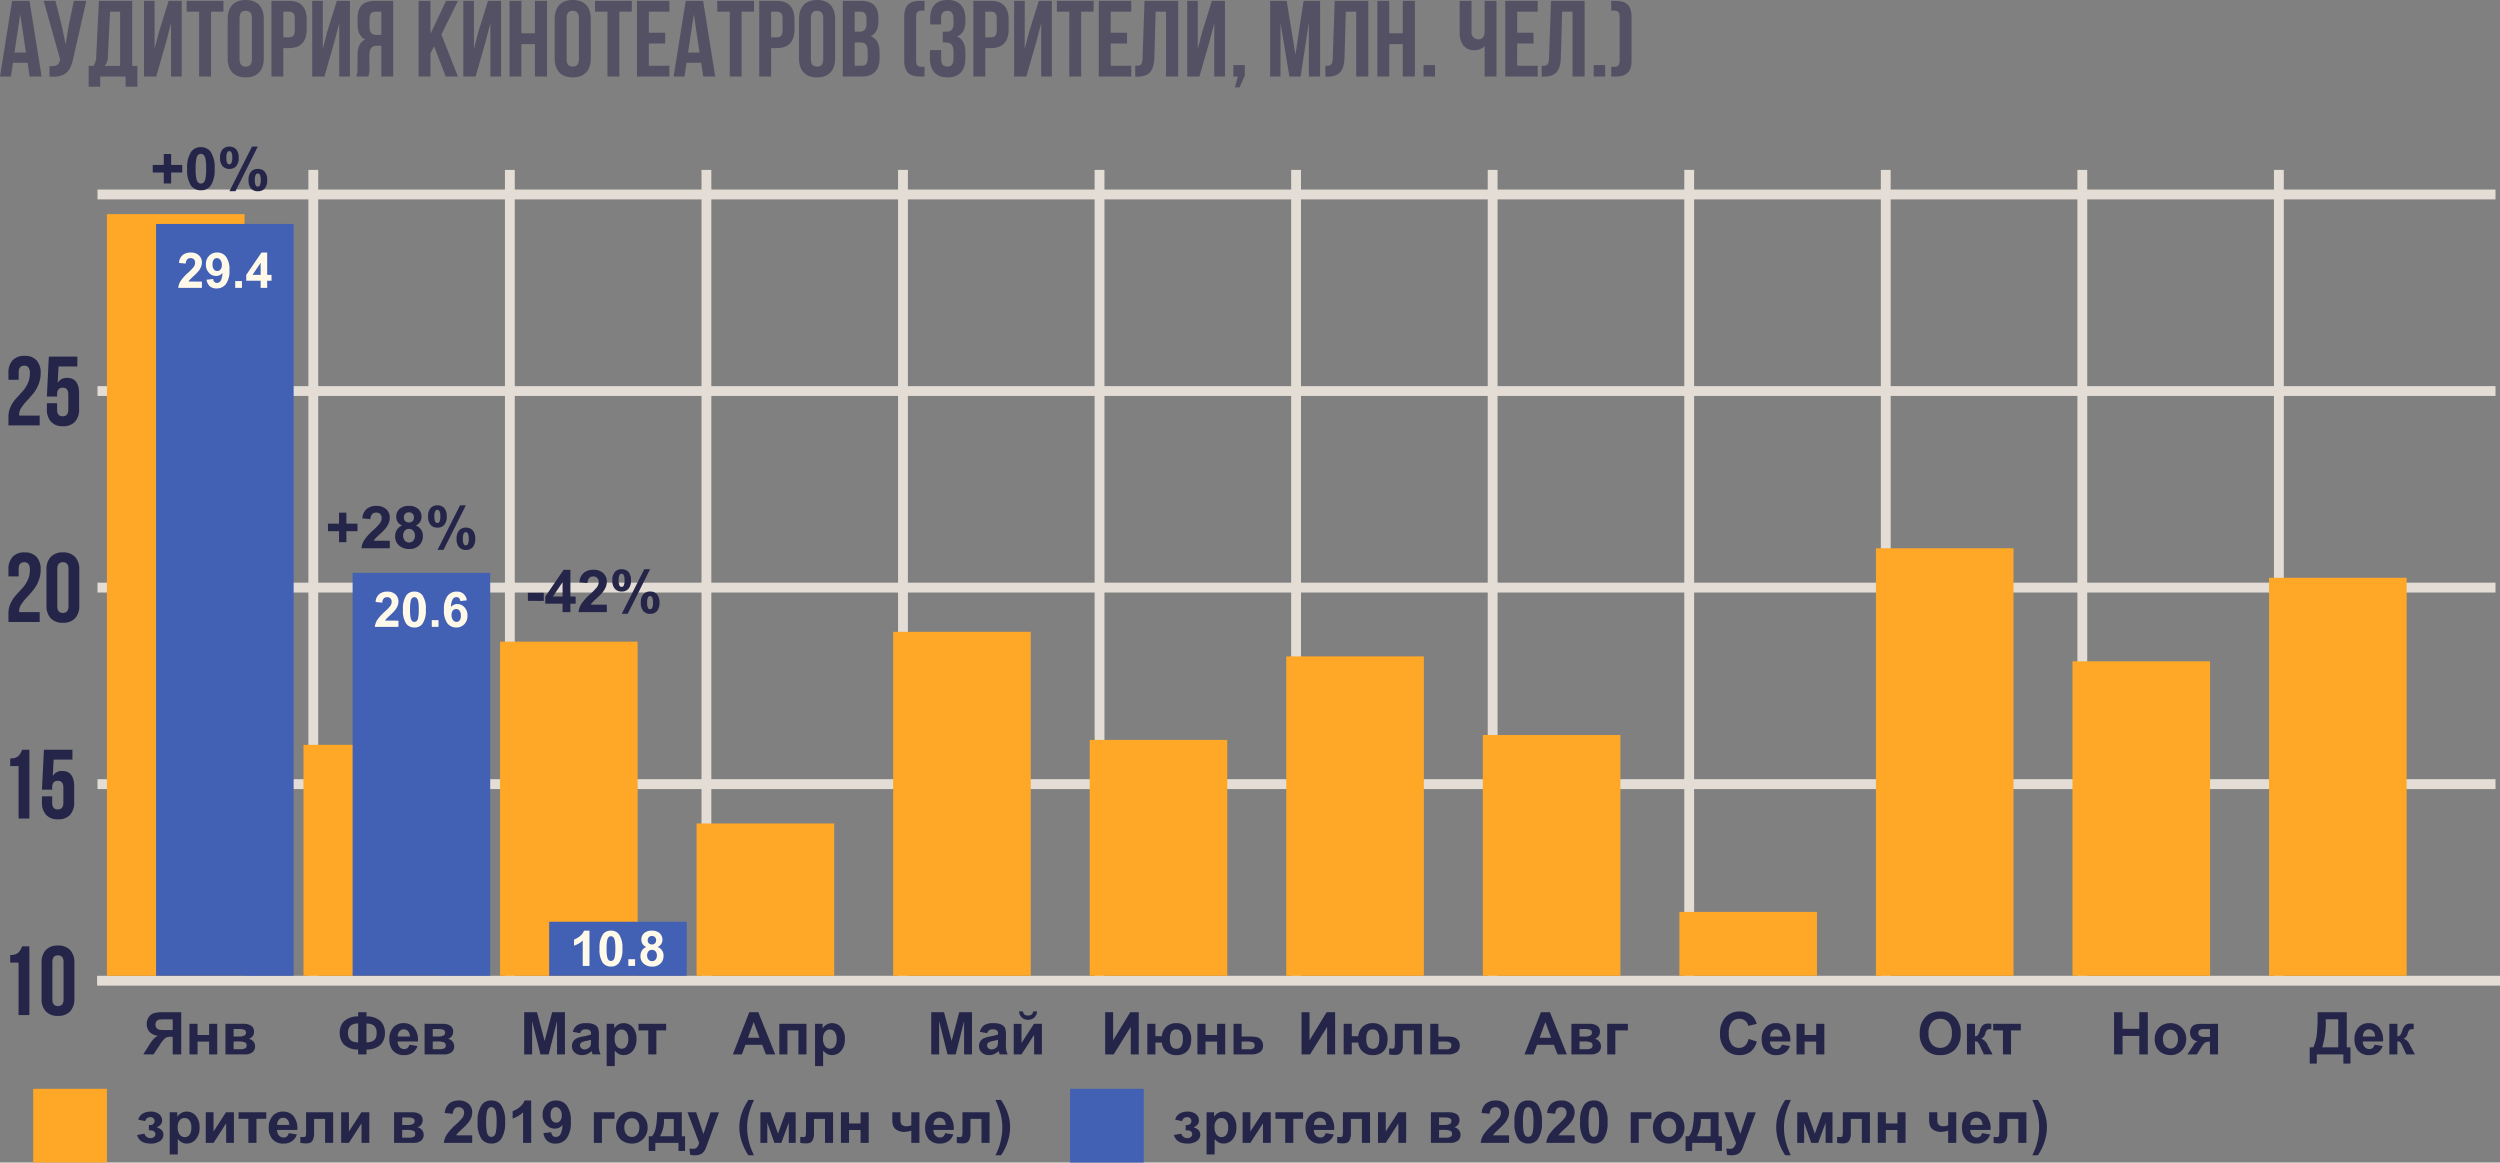 <svg xmlns="http://www.w3.org/2000/svg" width="508.758" height="236.576" viewBox="0 0 508.758 236.576"><rect x="0" y="0" width="508.758" height="236.576" fill="#808080" stroke="none"/><g transform="translate(-122.242 -187.424)"><path d="M6.248-15.4H2.706L.242,0H2.464l.418-2.794h2.97L6.27,0H8.712ZM4.356-12.672,5.522-4.884H3.19ZM17.8-15.4h-2.53l-1.1,5.28L13.6-6.534l-.748-3.608L11.528-15.4H9.13L12.474-3.52l-.022.132c-.2,1.122-.9,1.342-2.134,1.254V.022c3.366.22,4.312-1.166,4.884-3.938ZM28.2,2.068V-2.156H27.148V-15.4H20.372l-.55,11.242a3.189,3.189,0,0,1-.594,2h-.946V2.068h2.354V0h5.17V2.068ZM22.638-13.2h2.046V-2.156H21.516A2.728,2.728,0,0,0,22.2-4.2ZM34.056-7.062l.99-3.784V0h2.178V-15.4H34.562l-1.98,6.358L31.7-5.654V-15.4H29.546V0h2.486Zm4.18-6.138h2.53V0h2.42V-13.2h2.53v-2.2h-7.48Zm10.758,1.342c0-1.1.484-1.518,1.254-1.518s1.254.418,1.254,1.518v8.316c0,1.1-.484,1.518-1.254,1.518s-1.254-.418-1.254-1.518ZM46.574-3.7c0,2.464,1.3,3.872,3.674,3.872S53.922-1.232,53.922-3.7V-11.7c0-2.464-1.3-3.872-3.674-3.872s-3.674,1.408-3.674,3.872ZM59.048-15.4H55.484V0H57.9V-5.786h1.144c2.42,0,3.608-1.342,3.608-3.806v-2C62.656-14.058,61.468-15.4,59.048-15.4Zm0,2.2c.77,0,1.188.352,1.188,1.452v2.31c0,1.1-.418,1.452-1.188,1.452H57.9V-13.2Zm9.24,6.138.99-3.784V0h2.178V-15.4H68.794l-1.98,6.358-.88,3.388V-15.4H63.778V0h2.486ZM75.2,0a4.736,4.736,0,0,0,.22-1.892v-2.42c0-1.43.484-1.958,1.584-1.958h.836V0h2.42V-15.4H76.6c-2.508,0-3.586,1.166-3.586,3.542v1.21c0,1.584.506,2.618,1.584,3.124C73.392-7.018,73-5.852,73-4.246V-1.87A4.535,4.535,0,0,1,72.732,0Zm2.64-13.2v4.73H76.89c-.9,0-1.452-.4-1.452-1.628v-1.518c0-1.1.374-1.584,1.232-1.584ZM90.948,0h2.486L90.068-8.536,93.434-15.4h-2.42L87.846-8.69V-15.4h-2.42V0h2.42V-4.73l.748-1.408Zm8.1-7.062.99-3.784V0h2.178V-15.4H99.55L97.57-9.042l-.88,3.388V-15.4H94.534V0H97.02Zm7.3.462h2.75V0h2.464V-15.4H109.1v6.6h-2.75v-6.6h-2.42V0h2.42Zm9.2-5.258c0-1.1.484-1.518,1.254-1.518s1.254.418,1.254,1.518v8.316c0,1.1-.484,1.518-1.254,1.518s-1.254-.418-1.254-1.518ZM113.124-3.7c0,2.464,1.3,3.872,3.674,3.872s3.674-1.408,3.674-3.872V-11.7c0-2.464-1.3-3.872-3.674-3.872s-3.674,1.408-3.674,3.872Zm8.206-9.5h2.53V0h2.42V-13.2h2.53v-2.2h-7.48Zm10.956,0h4.18v-2.2h-6.6V0h6.6V-2.2h-4.18V-6.71h3.322v-2.2h-3.322Zm11.044-2.2h-3.542L137.324,0h2.222l.418-2.794h2.97L143.352,0h2.442Zm-1.892,2.728L142.6-4.884h-2.332Zm4.774-.528h2.53V0h2.42V-13.2h2.53v-2.2h-7.48Zm12.1-2.2h-3.564V0h2.42V-5.786h1.144c2.42,0,3.608-1.342,3.608-3.806v-2C161.92-14.058,160.732-15.4,158.312-15.4Zm0,2.2c.77,0,1.188.352,1.188,1.452v2.31c0,1.1-.418,1.452-1.188,1.452h-1.144V-13.2Zm6.952,1.342c0-1.1.484-1.518,1.254-1.518s1.254.418,1.254,1.518v8.316c0,1.1-.484,1.518-1.254,1.518s-1.254-.418-1.254-1.518ZM162.844-3.7c0,2.464,1.3,3.872,3.674,3.872s3.674-1.408,3.674-3.872V-11.7c0-2.464-1.3-3.872-3.674-3.872s-3.674,1.408-3.674,3.872Zm12.562-11.7h-3.652V0h3.806c2.42,0,3.674-1.276,3.674-3.652V-4.906c0-1.628-.506-2.794-1.8-3.3,1.078-.506,1.562-1.518,1.562-3.1v-.55C178.992-14.234,177.914-15.4,175.406-15.4Zm-.154,8.47c1.1,0,1.562.44,1.562,1.87v1.342c0,1.144-.44,1.518-1.254,1.518h-1.386V-6.93Zm.088-6.27c.858,0,1.232.484,1.232,1.584v.858c0,1.232-.55,1.628-1.452,1.628h-.946V-13.2Zm12.3-2.2c-2.42,0-3.388.9-3.388,3.366v8.668C184.25-.9,185.218,0,187.638,0h.748V-1.98h-.594c-.77,0-1.122-.286-1.122-1.386v-8.668c0-1.1.352-1.386,1.122-1.386h.594V-15.4Zm6.644,4.642c0,1.232-.55,1.628-1.452,1.628H192.1v2.2h.594c1.1,0,1.584.528,1.584,1.958v1.21c0,1.364-.484,1.738-1.254,1.738s-1.254-.418-1.254-1.518V-5.39h-2.288V-3.7c0,2.464,1.232,3.872,3.608,3.872S196.7-1.232,196.7-3.7v-1.21c0-1.562-.484-2.706-1.694-3.234,1.166-.484,1.694-1.518,1.694-3.168v-.4c0-2.464-1.232-3.872-3.608-3.872s-3.564,1.364-3.564,3.828V-10.6h2.222v-1.254c0-1.1.506-1.518,1.276-1.518s1.254.374,1.254,1.76Zm7.612-4.642H198.33V0h2.42V-5.786h1.144c2.42,0,3.608-1.342,3.608-3.806v-2C205.5-14.058,204.314-15.4,201.894-15.4Zm0,2.2c.77,0,1.188.352,1.188,1.452v2.31c0,1.1-.418,1.452-1.188,1.452H200.75V-13.2Zm9.24,6.138.99-3.784V0H214.3V-15.4H211.64l-1.98,6.358-.88,3.388V-15.4h-2.156V0h2.486Zm4.18-6.138h2.53V0h2.42V-13.2h2.53v-2.2h-7.48Zm10.956,0h4.18v-2.2h-6.6V0h6.6V-2.2h-4.18V-6.71h3.322v-2.2H226.27ZM231.264.022h.374c2.42,0,3.432-1.1,3.52-3.916l.264-9.306h2.112V0H240V-15.4h-6.842l-.4,11.638c-.044,1.43-.4,1.584-1.5,1.584Zm15.092-7.084.99-3.784V0h2.178V-15.4h-2.662l-1.98,6.358L244-5.654V-15.4h-2.156V0h2.486ZM252.164,0l-.638,2.2h.99l1.056-2.442v-2.09H251.24V0Zm9.922-15.4H258.72V0h2.112V-10.89L262.636,0h2.288L266.6-11.044V0h2.288V-15.4h-3.366l-1.65,10.934ZM269.962.022h.374c2.42,0,3.432-1.1,3.52-3.916l.264-9.306h2.112V0H278.7V-15.4h-6.842l-.4,11.638c-.044,1.43-.4,1.584-1.5,1.584Zm13-6.622h2.75V0h2.464V-15.4h-2.464v6.6h-2.75v-6.6h-2.42V0h2.42Zm6.974,4.268V0h2.332V-2.332ZM302.368-15.4v6.248c0,1.034-.484,1.584-1.254,1.584a1.36,1.36,0,0,1-1.408-1.518V-15.4h-2.42v6.512c0,2.112,1.034,3.542,3.014,3.542a2.992,2.992,0,0,0,2.068-.858V0h2.42V-15.4Zm6.622,2.2h4.18v-2.2h-6.6V0h6.6V-2.2h-4.18V-6.71h3.322v-2.2H308.99ZM313.984.022h.374c2.42,0,3.432-1.1,3.52-3.916l.264-9.306h2.112V0h2.464V-15.4h-6.842l-.4,11.638c-.044,1.43-.4,1.584-1.5,1.584Zm10.582-2.354V0H326.9V-2.332ZM328.13-15.4v1.98h.594c.77,0,1.122.286,1.122,1.386v8.668c0,1.1-.352,1.386-1.122,1.386h-.594V0h.748c2.42,0,3.388-.9,3.388-3.366v-8.668c0-2.464-.968-3.366-3.388-3.366Z" transform="translate(122 203)" fill="rgba(42,34,75,0.5)"/><g transform="translate(4879 1576)"><g transform="translate(2606 -7339)"><line y2="165" transform="translate(-7299 5985)" fill="none" stroke="#e3ddd5" stroke-width="2"/><line y2="165" transform="translate(-7259 5985)" fill="none" stroke="#e3ddd5" stroke-width="2"/><line y2="165" transform="translate(-7219 5985)" fill="none" stroke="#e3ddd5" stroke-width="2"/><line y2="165" transform="translate(-7179 5985)" fill="none" stroke="#e3ddd5" stroke-width="2"/><line y2="165" transform="translate(-7139 5985)" fill="none" stroke="#e3ddd5" stroke-width="2"/><line y2="165" transform="translate(-7099 5985)" fill="none" stroke="#e3ddd5" stroke-width="2"/><line y2="165" transform="translate(-7059 5985)" fill="none" stroke="#e3ddd5" stroke-width="2"/><line y2="165" transform="translate(-7019 5985)" fill="none" stroke="#e3ddd5" stroke-width="2"/><line y2="165" transform="translate(-6979 5985)" fill="none" stroke="#e3ddd5" stroke-width="2"/><line y2="165" transform="translate(-6939 5985)" fill="none" stroke="#e3ddd5" stroke-width="2"/><line y2="165" transform="translate(-6899 5985)" fill="none" stroke="#e3ddd5" stroke-width="2"/><line x1="489" transform="translate(-7343 6150)" fill="none" stroke="#e3ddd5" stroke-width="2"/><line y2="488" transform="matrix(0, 1, -1, 0, -6854.915, 6110)" fill="none" stroke="#e3ddd5" stroke-width="2"/><line y2="488" transform="matrix(0, 1, -1, 0, -6854.915, 6070)" fill="none" stroke="#e3ddd5" stroke-width="2"/><line y2="488" transform="matrix(0, 1, -1, 0, -6854.915, 6030)" fill="none" stroke="#e3ddd5" stroke-width="2"/><line y2="488" transform="matrix(0, 1, -1, 0, -6854.915, 5990)" fill="none" stroke="#e3ddd5" stroke-width="2"/></g><g transform="translate(2216 -4757)"><rect width="28" height="155" transform="translate(-6951 3412)" fill="#ffa726"/><rect width="28" height="47" transform="translate(-6911 3520)" fill="#ffa726"/><rect width="28" height="68" transform="translate(-6871 3499)" fill="#ffa726"/><rect width="28" height="31" transform="translate(-6831 3536)" fill="#ffa726"/><rect width="28" height="70" transform="translate(-6791 3497)" fill="#ffa726"/><rect width="28" height="48" transform="translate(-6751 3519)" fill="#ffa726"/><rect width="28" height="65" transform="translate(-6711 3502)" fill="#ffa726"/><rect width="28" height="49" transform="translate(-6671 3518)" fill="#ffa726"/><rect width="28" height="13" transform="translate(-6631 3554)" fill="#ffa726"/><rect width="28" height="87" transform="translate(-6591 3480)" fill="#ffa726"/><rect width="28" height="64" transform="translate(-6551 3503)" fill="#ffa726"/><rect width="28" height="81" transform="translate(-6511 3486)" fill="#ffa726"/></g><path d="M-10.087-4.242a5.463,5.463,0,0,1,.393-2.2,4.043,4.043,0,0,1,.8-1.178A3.344,3.344,0,0,1-7.784-8.4a4.716,4.716,0,0,1,1.852-.34A4.033,4.033,0,0,1-2.895-7.559a4.514,4.514,0,0,1,1.14,3.275A4.5,4.5,0,0,1-2.886-1.028,4,4,0,0,1-5.909.146,4.043,4.043,0,0,1-8.956-1.022,4.436,4.436,0,0,1-10.087-4.242ZM-8.3-4.3a3.219,3.219,0,0,0,.674,2.212,2.2,2.2,0,0,0,1.711.753,2.177,2.177,0,0,0,1.7-.747,3.283,3.283,0,0,0,.665-2.241,3.23,3.23,0,0,0-.647-2.2,2.191,2.191,0,0,0-1.72-.727,2.205,2.205,0,0,0-1.729.735A3.245,3.245,0,0,0-8.3-4.3ZM-.478-6.223H1.163V-3.68a.849.849,0,0,0,.58-.252,3.33,3.33,0,0,0,.41-.9,2.375,2.375,0,0,1,.691-1.178,1.705,1.705,0,0,1,.984-.258q.187,0,.65.029l.006,1.09a1.756,1.756,0,0,0-.832.123,1.7,1.7,0,0,0-.393.768,1.543,1.543,0,0,1-.826,1.061A2.261,2.261,0,0,1,3.753-1.84q.029.059.064.123L4.737,0H2.968l-.82-1.8a2.193,2.193,0,0,0-.437-.7.833.833,0,0,0-.548-.155V0H-.478Zm5.332,0h5.631v1.33H8.493V0H6.847V-4.893H4.854Z" transform="translate(-4356 -1174)" fill="#242549"/><path d="M-5.613,0V-3.586h-.352a2.031,2.031,0,0,0-1.157.246A7.088,7.088,0,0,0-8.273-1.869L-9.527,0H-11.6l1.049-1.676a10.266,10.266,0,0,1,.99-1.4,3.786,3.786,0,0,1,.926-.718,2.692,2.692,0,0,1-1.734-.835,2.36,2.36,0,0,1-.533-1.55,2.49,2.49,0,0,1,.4-1.392,1.925,1.925,0,0,1,1.043-.814A6.753,6.753,0,0,1-7.529-8.59h3.65V0Zm0-7.137H-6.967a12.071,12.071,0,0,0-1.356.047.9.9,0,0,0-.56.316,1.033,1.033,0,0,0-.234.7,1.075,1.075,0,0,0,.226.718.958.958,0,0,0,.574.331A9.756,9.756,0,0,0-6.9-4.957h1.283Zm3.41.914H-.557v2.279H1.8V-6.223H3.451V0H1.8V-2.613H-.557V0H-2.2Zm7.33,0h3.6a2.8,2.8,0,0,1,1.658.4A1.414,1.414,0,0,1,10.939-4.6a1.433,1.433,0,0,1-.3.908,1.438,1.438,0,0,1-.759.516,1.612,1.612,0,0,1,.961.592,1.576,1.576,0,0,1,.316.949,1.478,1.478,0,0,1-.533,1.181A2.375,2.375,0,0,1,9.047,0H5.127ZM6.785-3.639H7.846a2.376,2.376,0,0,0,1.11-.193A.65.65,0,0,0,9.3-4.441.582.582,0,0,0,8.979-5a2.685,2.685,0,0,0-1.134-.167H6.785Zm0,2.584h1.3a2.314,2.314,0,0,0,1.025-.17.628.628,0,0,0,.322-.609.634.634,0,0,0-.369-.63,3.914,3.914,0,0,0-1.436-.173H6.785Z" transform="translate(-4716 -1174)" fill="#242549"/><path d="M-6.176-1V0h-1.7V-1a3.975,3.975,0,0,1-2.9-1.017,3.385,3.385,0,0,1-.847-2.353,3.257,3.257,0,0,1,.885-2.388,4.125,4.125,0,0,1,2.865-.976v-.85h1.7v.85a4,4,0,0,1,2.9,1.008,3.363,3.363,0,0,1,.853,2.361,3.364,3.364,0,0,1-.85,2.353A3.993,3.993,0,0,1-6.176-1Zm0-1.447a2.743,2.743,0,0,0,1.169-.229,1.436,1.436,0,0,0,.694-.615,2.475,2.475,0,0,0,.205-1.131q0-1.863-2.068-1.863Zm-1.7,0V-6.287A2.164,2.164,0,0,0-9.457-5.8a2.019,2.019,0,0,0-.486,1.479Q-9.943-2.449-7.875-2.449ZM2.561-1.98,4.2-1.705a2.691,2.691,0,0,1-1,1.374A2.935,2.935,0,0,1,1.494.141,2.784,2.784,0,0,1-.908-.92a3.563,3.563,0,0,1-.615-2.145A3.436,3.436,0,0,1-.715-5.487,2.663,2.663,0,0,1,1.33-6.363a2.762,2.762,0,0,1,2.191.917,4.057,4.057,0,0,1,.768,2.81H.164a1.666,1.666,0,0,0,.4,1.14,1.246,1.246,0,0,0,.949.407,1.008,1.008,0,0,0,.65-.211A1.3,1.3,0,0,0,2.561-1.98Zm.094-1.664a1.585,1.585,0,0,0-.369-1.087A1.133,1.133,0,0,0,1.43-5.1a1.144,1.144,0,0,0-.891.393A1.519,1.519,0,0,0,.193-3.645ZM5.648-6.223h3.6a2.8,2.8,0,0,1,1.658.4A1.414,1.414,0,0,1,11.461-4.6a1.433,1.433,0,0,1-.3.908,1.438,1.438,0,0,1-.759.516,1.612,1.612,0,0,1,.961.592,1.576,1.576,0,0,1,.316.949,1.478,1.478,0,0,1-.533,1.181A2.375,2.375,0,0,1,9.568,0H5.648ZM7.307-3.639H8.367a2.376,2.376,0,0,0,1.11-.193.65.65,0,0,0,.343-.609A.582.582,0,0,0,9.5-5a2.685,2.685,0,0,0-1.134-.167H7.307Zm0,2.584h1.3a2.314,2.314,0,0,0,1.025-.17.628.628,0,0,0,.322-.609.634.634,0,0,0-.369-.63A3.914,3.914,0,0,0,8.15-2.637H7.307Z" transform="translate(-4676 -1174)" fill="#242549"/><path d="M0,0H28V153H0Z" transform="translate(-4725 -1343)" fill="#4361b4"/><path d="M-14.083,0V-8.59h2.6L-9.929-2.73-8.388-8.59h2.6V0H-7.4V-6.762L-9.1,0h-1.67l-1.7-6.762V0ZM-2.7-4.324l-1.494-.27A2.327,2.327,0,0,1-3.325-5.93,3.173,3.173,0,0,1-1.5-6.363,3.94,3.94,0,0,1,.144-6.1,1.636,1.636,0,0,1,.9-5.44a3.4,3.4,0,0,1,.22,1.474L1.1-2.045a6.672,6.672,0,0,0,.079,1.21,3.532,3.532,0,0,0,.3.835H-.149Q-.214-.164-.308-.486-.349-.633-.366-.68a2.968,2.968,0,0,1-.9.615A2.584,2.584,0,0,1-2.294.141,2.12,2.12,0,0,1-3.809-.381,1.733,1.733,0,0,1-4.362-1.7a1.77,1.77,0,0,1,.252-.94A1.646,1.646,0,0,1-3.4-3.272a5.518,5.518,0,0,1,1.31-.384,8.971,8.971,0,0,0,1.6-.4v-.164A.853.853,0,0,0-.729-4.9a1.4,1.4,0,0,0-.885-.2,1.178,1.178,0,0,0-.686.173A1.2,1.2,0,0,0-2.7-4.324ZM-.5-2.988a10.292,10.292,0,0,1-1,.252,3.018,3.018,0,0,0-.9.287.687.687,0,0,0-.322.58.808.808,0,0,0,.258.6A.9.9,0,0,0-1.8-1.02a1.426,1.426,0,0,0,.85-.293A1.031,1.031,0,0,0-.56-1.857,3.251,3.251,0,0,0-.5-2.66ZM2.7-6.223H4.233v.914a2.3,2.3,0,0,1,.809-.762,2.229,2.229,0,0,1,1.131-.293,2.372,2.372,0,0,1,1.84.85,3.439,3.439,0,0,1,.756,2.367A3.543,3.543,0,0,1,8.007-.724,2.373,2.373,0,0,1,6.161.141a2.1,2.1,0,0,1-.935-.205,3.15,3.15,0,0,1-.882-.7V2.367H2.7ZM4.327-3.217a2.4,2.4,0,0,0,.416,1.55,1.273,1.273,0,0,0,1.014.5,1.19,1.19,0,0,0,.955-.46,2.37,2.37,0,0,0,.381-1.509A2.249,2.249,0,0,0,6.7-4.588a1.214,1.214,0,0,0-.973-.475,1.263,1.263,0,0,0-1,.466A2.073,2.073,0,0,0,4.327-3.217ZM9.179-6.223H14.81v1.33H12.817V0H11.171V-4.893H9.179Z" transform="translate(-4636 -1174)" fill="#242549"/><path d="M-3,0H-4.89l-.75-1.951H-9.073L-9.782,0h-1.84l3.346-8.59h1.834ZM-6.2-3.4-7.38-6.586-8.54-3.4Zm4.037-2.824H3.366V0H1.72V-4.893H-.513V0H-2.159Zm7.266,0H6.642v.914A2.3,2.3,0,0,1,7.45-6.07a2.229,2.229,0,0,1,1.131-.293,2.372,2.372,0,0,1,1.84.85,3.439,3.439,0,0,1,.756,2.367,3.543,3.543,0,0,1-.762,2.423A2.373,2.373,0,0,1,8.569.141a2.1,2.1,0,0,1-.935-.205,3.15,3.15,0,0,1-.882-.7V2.367H5.106ZM6.735-3.217a2.4,2.4,0,0,0,.416,1.55,1.273,1.273,0,0,0,1.014.5,1.19,1.19,0,0,0,.955-.46A2.37,2.37,0,0,0,9.5-3.135a2.249,2.249,0,0,0-.393-1.453,1.214,1.214,0,0,0-.973-.475,1.263,1.263,0,0,0-1,.466A2.073,2.073,0,0,0,6.735-3.217Z" transform="translate(-4596 -1174)" fill="#242549"/><path d="M-11.247,0V-8.59h2.6L-7.093-2.73-5.552-8.59h2.6V0H-4.562V-6.762L-6.267,0h-1.67l-1.7-6.762V0ZM.138-4.324l-1.494-.27A2.327,2.327,0,0,1-.489-5.93a3.173,3.173,0,0,1,1.828-.434A3.94,3.94,0,0,1,2.979-6.1a1.636,1.636,0,0,1,.759.662,3.4,3.4,0,0,1,.22,1.474L3.94-2.045A6.672,6.672,0,0,0,4.02-.835a3.532,3.532,0,0,0,.3.835H2.687q-.064-.164-.158-.486Q2.487-.633,2.47-.68a2.968,2.968,0,0,1-.9.615A2.584,2.584,0,0,1,.542.141,2.12,2.12,0,0,1-.973-.381,1.733,1.733,0,0,1-1.526-1.7a1.77,1.77,0,0,1,.252-.94,1.646,1.646,0,0,1,.706-.633,5.518,5.518,0,0,1,1.31-.384,8.971,8.971,0,0,0,1.6-.4v-.164A.853.853,0,0,0,2.106-4.9a1.4,1.4,0,0,0-.885-.2,1.178,1.178,0,0,0-.686.173A1.2,1.2,0,0,0,.138-4.324Zm2.2,1.336a10.292,10.292,0,0,1-1,.252,3.018,3.018,0,0,0-.9.287.687.687,0,0,0-.322.58.808.808,0,0,0,.258.6.9.9,0,0,0,.656.252,1.426,1.426,0,0,0,.85-.293,1.031,1.031,0,0,0,.393-.545,3.251,3.251,0,0,0,.064-.8Zm3.2-3.234H7.122v3.908L9.653-6.223h1.617V0H9.688V-3.979L7.122,0H5.54ZM9.483-8.748h.8A1.858,1.858,0,0,1,9.727-7.5a1.791,1.791,0,0,1-1.269.454A1.791,1.791,0,0,1,7.189-7.5a1.858,1.858,0,0,1-.56-1.251h.8a.9.9,0,0,0,.293.63,1.1,1.1,0,0,0,.732.214,1.1,1.1,0,0,0,.732-.214A.9.9,0,0,0,9.483-8.748Z" transform="translate(-4556 -1174)" fill="#242549"/><path d="M-15.853-8.59h1.623v5.719l3.48-5.719h1.729V0h-1.623V-5.607L-14.118,0h-1.734Zm8.578,2.367h1.646v2.514h1.313A2.98,2.98,0,0,1-3.41-5.634a2.91,2.91,0,0,1,2.077-.729,2.89,2.89,0,0,1,2.15.85,3.343,3.343,0,0,1,.838,2.449,4,4,0,0,1-.313,1.641A2.623,2.623,0,0,1,.384-.29,2.975,2.975,0,0,1-1.3.141,2.851,2.851,0,0,1-3.524-.671,2.83,2.83,0,0,1-4.315-2.4H-5.628V0H-7.274ZM-1.356-5.08a1.143,1.143,0,0,0-1,.439,2.45,2.45,0,0,0-.313,1.4,2.872,2.872,0,0,0,.337,1.661,1.218,1.218,0,0,0,1.022.431A1.059,1.059,0,0,0-.36-1.632a2.676,2.676,0,0,0,.316-1.45A2.605,2.605,0,0,0-.387-4.673,1.2,1.2,0,0,0-1.356-5.08ZM2.921-6.223H4.567v2.279H6.923V-6.223H8.575V0H6.923V-2.613H4.567V0H2.921Zm7.348,0h1.646v2.584h1.652a6.071,6.071,0,0,1,1.494.141,1.57,1.57,0,0,1,.867.606,1.765,1.765,0,0,1,.346,1.081,1.575,1.575,0,0,1-.618,1.356A3.124,3.124,0,0,1,13.8,0H10.269Zm1.646,5.18H13.45a1.257,1.257,0,0,0,.923-.234.824.824,0,0,0,.2-.557.628.628,0,0,0-.349-.621,3.13,3.13,0,0,0-1.239-.17H11.915Z" transform="translate(-4516 -1174)" fill="#242549"/><path d="M-15.891-8.59h1.623v5.719l3.48-5.719h1.729V0h-1.623V-5.607L-14.156,0h-1.734Zm8.578,2.367h1.646v2.514h1.313a2.98,2.98,0,0,1,.905-1.925,2.91,2.91,0,0,1,2.077-.729,2.89,2.89,0,0,1,2.15.85,3.343,3.343,0,0,1,.838,2.449A4,4,0,0,1,1.3-1.424,2.623,2.623,0,0,1,.346-.29,2.975,2.975,0,0,1-1.336.141,2.851,2.851,0,0,1-3.562-.671,2.83,2.83,0,0,1-4.354-2.4H-5.666V0H-7.312ZM-1.395-5.08a1.143,1.143,0,0,0-1,.439,2.45,2.45,0,0,0-.313,1.4A2.872,2.872,0,0,0-2.37-1.579a1.218,1.218,0,0,0,1.022.431A1.059,1.059,0,0,0-.4-1.632a2.676,2.676,0,0,0,.316-1.45A2.605,2.605,0,0,0-.425-4.673,1.2,1.2,0,0,0-1.395-5.08ZM3.094-6.223H8.607V0H6.967V-4.887H4.723v2.795a3.249,3.249,0,0,1-.246,1.5,1.282,1.282,0,0,1-.545.565,2.505,2.505,0,0,1-.961.135A6.743,6.743,0,0,1,1.934,0V-1.213q.053,0,.275.012.258.018.4.018.334,0,.41-.22a5.423,5.423,0,0,0,.076-1.222Zm7.213,0h1.646v2.584h1.652A6.071,6.071,0,0,1,15.1-3.5a1.57,1.57,0,0,1,.867.606,1.765,1.765,0,0,1,.346,1.081,1.575,1.575,0,0,1-.618,1.356A3.124,3.124,0,0,1,13.84,0H10.307Zm1.646,5.18h1.535a1.257,1.257,0,0,0,.923-.234.824.824,0,0,0,.2-.557.628.628,0,0,0-.349-.621,3.13,3.13,0,0,0-1.239-.17H11.953Z" transform="translate(-4476 -1174)" fill="#242549"/><path d="M-1.9,0H-3.788l-.75-1.951H-7.972L-8.681,0h-1.84l3.346-8.59h1.834ZM-5.095-3.4-6.278-6.586-7.438-3.4ZM-.976-6.223h3.6a2.8,2.8,0,0,1,1.658.4A1.414,1.414,0,0,1,4.837-4.6a1.433,1.433,0,0,1-.3.908,1.438,1.438,0,0,1-.759.516,1.612,1.612,0,0,1,.961.592,1.576,1.576,0,0,1,.316.949A1.478,1.478,0,0,1,4.521-.454,2.375,2.375,0,0,1,2.944,0H-.976ZM.683-3.639H1.743a2.376,2.376,0,0,0,1.11-.193A.65.65,0,0,0,3.2-4.441.582.582,0,0,0,2.877-5a2.685,2.685,0,0,0-1.134-.167H.683Zm0,2.584h1.3a2.314,2.314,0,0,0,1.025-.17.628.628,0,0,0,.322-.609.634.634,0,0,0-.369-.63,3.914,3.914,0,0,0-1.436-.173H.683ZM6.319-6.223h4.2v1.33H7.966V0H6.319Z" transform="translate(-4436 -1174)" fill="#242549"/><path d="M-4.925-3.158l1.682.533A3.772,3.772,0,0,1-4.529-.536,3.668,3.668,0,0,1-6.812.146,3.7,3.7,0,0,1-9.624-1.022a4.473,4.473,0,0,1-1.1-3.2A4.7,4.7,0,0,1-9.618-7.55,3.8,3.8,0,0,1-6.706-8.736,3.573,3.573,0,0,1-4.146-7.8a3.388,3.388,0,0,1,.879,1.582l-1.717.41a1.821,1.821,0,0,0-.636-1.055,1.821,1.821,0,0,0-1.175-.387,1.954,1.954,0,0,0-1.55.686,3.361,3.361,0,0,0-.595,2.221,3.6,3.6,0,0,0,.586,2.32,1.9,1.9,0,0,0,1.523.691A1.737,1.737,0,0,0-5.64-1.775,2.553,2.553,0,0,0-4.925-3.158ZM1.837-1.98l1.641.275a2.691,2.691,0,0,1-1,1.374A2.935,2.935,0,0,1,.771.141,2.784,2.784,0,0,1-1.632-.92a3.563,3.563,0,0,1-.615-2.145,3.436,3.436,0,0,1,.809-2.423A2.663,2.663,0,0,1,.606-6.363,2.762,2.762,0,0,1,2.8-5.446a4.057,4.057,0,0,1,.768,2.81H-.56a1.666,1.666,0,0,0,.4,1.14,1.246,1.246,0,0,0,.949.407,1.008,1.008,0,0,0,.65-.211A1.3,1.3,0,0,0,1.837-1.98Zm.094-1.664a1.585,1.585,0,0,0-.369-1.087A1.133,1.133,0,0,0,.706-5.1a1.144,1.144,0,0,0-.891.393A1.519,1.519,0,0,0-.53-3.645ZM4.843-6.223H6.489v2.279H8.845V-6.223H10.5V0H8.845V-2.613H6.489V0H4.843Z" transform="translate(-4396 -1174)" fill="#242549"/><path d="M0,0H28V82H0Z" transform="translate(-4685 -1272)" fill="#4361b4"/><path d="M0,0H28V11H0Z" transform="translate(-4645 -1201)" fill="#4361b4"/><path d="M-13.68-10.68v-1.56a2.379,2.379,0,0,0,1.62-.44,3.282,3.282,0,0,0,.8-1.32h1.48V0h-2.2V-10.68Zm8.58-.1v7.56q0,1.38,1.14,1.38t1.14-1.38v-7.56q0-1.38-1.14-1.38T-5.1-10.78ZM-7.3-3.36v-7.28a3.663,3.663,0,0,1,.86-2.6,3.23,3.23,0,0,1,2.48-.92,3.23,3.23,0,0,1,2.48.92,3.663,3.663,0,0,1,.86,2.6v7.28a3.663,3.663,0,0,1-.86,2.6A3.23,3.23,0,0,1-3.96.16,3.23,3.23,0,0,1-6.44-.76,3.663,3.663,0,0,1-7.3-3.36Z" transform="translate(-4741 -1182)" fill="#242549"/><path d="M-13.68-10.68v-1.56a2.379,2.379,0,0,0,1.62-.44,3.282,3.282,0,0,0,.8-1.32h1.48V0h-2.2V-10.68Zm6.46,6.16h2.08v1.3q0,1.36,1.14,1.36t1.14-1.36V-6.3q0-1.38-1.14-1.38T-5.14-6.3v.42H-7.22l.4-8.12h5.8v2H-4.84l-.18,3.34A2.089,2.089,0,0,1-3.1-9.68q2.44,0,2.44,3.2v3.12A3.712,3.712,0,0,1-1.5-.75,3.156,3.156,0,0,1-3.94.16,3.156,3.156,0,0,1-6.38-.75a3.712,3.712,0,0,1-.84-2.61Z" transform="translate(-4741 -1222)" fill="#242549"/><path d="M-10.68-10.56a2.01,2.01,0,0,0-.29-1.25,1.041,1.041,0,0,0-.85-.35q-1.14,0-1.14,1.38v1.5h-2.08v-1.36a3.712,3.712,0,0,1,.84-2.61,3.156,3.156,0,0,1,2.44-.91,3.156,3.156,0,0,1,2.44.91,3.712,3.712,0,0,1,.84,2.61,6.068,6.068,0,0,1-.45,2.32,7.128,7.128,0,0,1-1.1,1.88q-.65.78-1.29,1.46a9.9,9.9,0,0,0-1.09,1.37,2.418,2.418,0,0,0-.45,1.31,1.657,1.657,0,0,0,.02.3h4.16V0h-6.36V-1.72a4.82,4.82,0,0,1,.45-2.09A6.819,6.819,0,0,1-13.5-5.47q.64-.71,1.28-1.4A6.508,6.508,0,0,0-11.13-8.5,4.708,4.708,0,0,0-10.68-10.56Zm5.58-.22v7.56q0,1.38,1.14,1.38t1.14-1.38v-7.56q0-1.38-1.14-1.38T-5.1-10.78ZM-7.3-3.36v-7.28a3.663,3.663,0,0,1,.86-2.6,3.23,3.23,0,0,1,2.48-.92,3.23,3.23,0,0,1,2.48.92,3.663,3.663,0,0,1,.86,2.6v7.28a3.663,3.663,0,0,1-.86,2.6A3.23,3.23,0,0,1-3.96.16,3.23,3.23,0,0,1-6.44-.76,3.663,3.663,0,0,1-7.3-3.36Z" transform="translate(-4740 -1262)" fill="#242549"/><path d="M-10.68-10.56a2.01,2.01,0,0,0-.29-1.25,1.041,1.041,0,0,0-.85-.35q-1.14,0-1.14,1.38v1.5h-2.08v-1.36a3.712,3.712,0,0,1,.84-2.61,3.156,3.156,0,0,1,2.44-.91,3.156,3.156,0,0,1,2.44.91,3.712,3.712,0,0,1,.84,2.61,6.068,6.068,0,0,1-.45,2.32,7.128,7.128,0,0,1-1.1,1.88q-.65.78-1.29,1.46a9.9,9.9,0,0,0-1.09,1.37,2.418,2.418,0,0,0-.45,1.31,1.657,1.657,0,0,0,.02.3h4.16V0h-6.36V-1.72a4.82,4.82,0,0,1,.45-2.09A6.819,6.819,0,0,1-13.5-5.47q.64-.71,1.28-1.4A6.508,6.508,0,0,0-11.13-8.5,4.708,4.708,0,0,0-10.68-10.56Zm3.46,6.04h2.08v1.3q0,1.36,1.14,1.36t1.14-1.36V-6.3q0-1.38-1.14-1.38T-5.14-6.3v.42H-7.22l.4-8.12h5.8v2H-4.84l-.18,3.34A2.089,2.089,0,0,1-3.1-9.68q2.44,0,2.44,3.2v3.12A3.712,3.712,0,0,1-1.5-.75,3.156,3.156,0,0,1-3.94.16,3.156,3.156,0,0,1-6.38-.75a3.712,3.712,0,0,1-.84-2.61Z" transform="translate(-4740 -1302)" fill="#242549"/><path d="M-12.765-1.236V-3.469h-2.25V-5.01h2.25V-7.242h1.5V-5.01h2.256v1.541h-2.256v2.232Zm10.33-.293V0H-8.206a3.975,3.975,0,0,1,.563-1.644A10.937,10.937,0,0,1-5.792-3.7,11.646,11.646,0,0,0-4.427-5.109a1.811,1.811,0,0,0,.34-1.008,1.146,1.146,0,0,0-.3-.847,1.1,1.1,0,0,0-.817-.3,1.1,1.1,0,0,0-.82.311,1.6,1.6,0,0,0-.352,1.031l-1.641-.164a2.69,2.69,0,0,1,.92-1.951,3.089,3.089,0,0,1,1.934-.592,2.8,2.8,0,0,1,2,.686,2.249,2.249,0,0,1,.727,1.705,2.968,2.968,0,0,1-.208,1.1,4.492,4.492,0,0,1-.659,1.1,10.549,10.549,0,0,1-1.078,1.1q-.779.715-.987.949a2.842,2.842,0,0,0-.337.457ZM.091-4.635a1.92,1.92,0,0,1-.929-.741,1.937,1.937,0,0,1-.29-1.034A2.08,2.08,0,0,1-.457-8,2.689,2.689,0,0,1,1.45-8.625,2.693,2.693,0,0,1,3.352-8,2.071,2.071,0,0,1,4.028-6.41a1.873,1.873,0,0,1-.311,1.063,1.966,1.966,0,0,1-.873.712A2.3,2.3,0,0,1,3.932-3.8,2.217,2.217,0,0,1,4.3-2.525,2.589,2.589,0,0,1,3.545-.592,2.758,2.758,0,0,1,1.526.152,3.051,3.051,0,0,1-.425-.463a2.4,2.4,0,0,1-.92-1.992A2.464,2.464,0,0,1-1-3.735,2.226,2.226,0,0,1,.091-4.635Zm.34-1.658a1.031,1.031,0,0,0,.278.768,1.008,1.008,0,0,0,.741.275,1.02,1.02,0,0,0,.75-.278A1.035,1.035,0,0,0,2.481-6.3,1,1,0,0,0,2.2-7.04a.994.994,0,0,0-.735-.278,1.021,1.021,0,0,0-.756.281A1.006,1.006,0,0,0,.431-6.293ZM.278-2.613A1.513,1.513,0,0,0,.627-1.553a1.131,1.131,0,0,0,.87.381,1.093,1.093,0,0,0,.844-.366A1.517,1.517,0,0,0,2.675-2.6a1.369,1.369,0,0,0-.34-.97,1.124,1.124,0,0,0-.861-.366,1.03,1.03,0,0,0-.9.416A1.525,1.525,0,0,0,.278-2.613ZM5.364-6.469A2.477,2.477,0,0,1,5.871-8.18a1.766,1.766,0,0,1,1.374-.557,1.807,1.807,0,0,1,1.4.554,2.475,2.475,0,0,1,.507,1.714,2.477,2.477,0,0,1-.507,1.711A1.766,1.766,0,0,1,7.274-4.2a1.807,1.807,0,0,1-1.4-.554A2.475,2.475,0,0,1,5.364-6.469ZM6.647-6.48a2.22,2.22,0,0,0,.193,1.125.466.466,0,0,0,.4.211.471.471,0,0,0,.41-.211A2.28,2.28,0,0,0,7.843-6.48,2.242,2.242,0,0,0,7.655-7.6a.467.467,0,0,0-.41-.217.466.466,0,0,0-.4.211A2.22,2.22,0,0,0,6.647-6.48ZM8.5.328H7.28l4.576-9.064H13.04Zm2.66-2.256a2.477,2.477,0,0,1,.507-1.711A1.78,1.78,0,0,1,13.052-4.2a1.788,1.788,0,0,1,1.392.557,2.477,2.477,0,0,1,.507,1.711,2.487,2.487,0,0,1-.507,1.717,1.766,1.766,0,0,1-1.374.557,1.8,1.8,0,0,1-1.4-.557A2.487,2.487,0,0,1,11.159-1.928Zm1.283-.006a2.183,2.183,0,0,0,.193,1.119.462.462,0,0,0,.4.217.457.457,0,0,0,.4-.211,2.22,2.22,0,0,0,.193-1.125,2.28,2.28,0,0,0-.187-1.125.471.471,0,0,0-.41-.211.457.457,0,0,0-.4.211A2.22,2.22,0,0,0,12.442-1.934Z" transform="translate(-4675 -1277)" fill="#242549"/><path d="M-13.333-2.291V-3.937H-10.1v1.646ZM-6.272,0V-1.729H-9.788V-3.17l3.727-5.455h1.383v5.449h1.066v1.447H-4.679V0Zm0-3.176V-6.111L-8.247-3.176ZM2.733-1.529V0H-3.038a3.975,3.975,0,0,1,.563-1.644A10.937,10.937,0,0,1-.624-3.7,11.646,11.646,0,0,0,.741-5.109a1.811,1.811,0,0,0,.34-1.008,1.146,1.146,0,0,0-.3-.847,1.1,1.1,0,0,0-.817-.3,1.1,1.1,0,0,0-.82.311A1.6,1.6,0,0,0-1.2-5.918l-1.641-.164a2.69,2.69,0,0,1,.92-1.951A3.089,3.089,0,0,1,.009-8.625a2.8,2.8,0,0,1,2,.686,2.249,2.249,0,0,1,.727,1.705,2.968,2.968,0,0,1-.208,1.1,4.492,4.492,0,0,1-.659,1.1,10.549,10.549,0,0,1-1.078,1.1q-.779.715-.987.949a2.842,2.842,0,0,0-.337.457ZM3.858-6.469A2.477,2.477,0,0,1,4.365-8.18a1.766,1.766,0,0,1,1.374-.557,1.807,1.807,0,0,1,1.4.554,2.475,2.475,0,0,1,.507,1.714,2.477,2.477,0,0,1-.507,1.711A1.766,1.766,0,0,1,5.769-4.2a1.807,1.807,0,0,1-1.4-.554A2.475,2.475,0,0,1,3.858-6.469ZM5.142-6.48a2.22,2.22,0,0,0,.193,1.125.466.466,0,0,0,.4.211.471.471,0,0,0,.41-.211A2.28,2.28,0,0,0,6.337-6.48,2.242,2.242,0,0,0,6.149-7.6a.467.467,0,0,0-.41-.217.466.466,0,0,0-.4.211A2.22,2.22,0,0,0,5.142-6.48ZM6.993.328H5.774l4.576-9.064h1.184Zm2.66-2.256a2.477,2.477,0,0,1,.507-1.711A1.78,1.78,0,0,1,11.546-4.2a1.788,1.788,0,0,1,1.392.557,2.477,2.477,0,0,1,.507,1.711,2.487,2.487,0,0,1-.507,1.717,1.766,1.766,0,0,1-1.374.557,1.8,1.8,0,0,1-1.4-.557A2.487,2.487,0,0,1,9.653-1.928Zm1.283-.006A2.183,2.183,0,0,0,11.13-.814a.462.462,0,0,0,.4.217.457.457,0,0,0,.4-.211,2.22,2.22,0,0,0,.193-1.125,2.28,2.28,0,0,0-.187-1.125.471.471,0,0,0-.41-.211.457.457,0,0,0-.4.211A2.22,2.22,0,0,0,10.937-1.934Z" transform="translate(-4636 -1264)" fill="#242549"/><path d="M2.537-2.555V-3.627a2.471,2.471,0,0,0,.621-.056.753.753,0,0,0,.366-.27A.757.757,0,0,0,3.7-4.441a.815.815,0,0,0-.214-.542.8.8,0,0,0-.642-.249,1.2,1.2,0,0,0-.586.141,1.272,1.272,0,0,0-.469.668l-1.395-.3a1.926,1.926,0,0,1,.9-1.23,3.03,3.03,0,0,1,1.576-.41,2.647,2.647,0,0,1,1.743.516,1.617,1.617,0,0,1,.618,1.295,1.214,1.214,0,0,1-.267.806,2.481,2.481,0,0,1-.841.595,2.09,2.09,0,0,1,1.034.568,1.366,1.366,0,0,1,.343.949,1.544,1.544,0,0,1-.68,1.251A3.152,3.152,0,0,1,2.865.141Q.639.141.141-1.6l1.506-.275a1.246,1.246,0,0,0,1.2.914A1.086,1.086,0,0,0,3.589-1.2a.738.738,0,0,0,.278-.571.665.665,0,0,0-.29-.571,1.273,1.273,0,0,0-.759-.208ZM6.779-6.223H8.314v.914a2.3,2.3,0,0,1,.809-.762,2.229,2.229,0,0,1,1.131-.293,2.372,2.372,0,0,1,1.84.85,3.439,3.439,0,0,1,.756,2.367,3.543,3.543,0,0,1-.762,2.423,2.373,2.373,0,0,1-1.846.864,2.1,2.1,0,0,1-.935-.205,3.15,3.15,0,0,1-.882-.7V2.367H6.779ZM8.408-3.217a2.4,2.4,0,0,0,.416,1.55,1.273,1.273,0,0,0,1.014.5,1.19,1.19,0,0,0,.955-.46,2.37,2.37,0,0,0,.381-1.509,2.249,2.249,0,0,0-.393-1.453,1.214,1.214,0,0,0-.973-.475,1.263,1.263,0,0,0-1,.466A2.073,2.073,0,0,0,8.408-3.217Zm5.707-3.006H15.7v3.908l2.531-3.908h1.617V0H18.264V-3.979L15.7,0H14.115Zm6.68,0h5.631v1.33H24.434V0H22.787V-4.893H20.795ZM31.014-1.98l1.641.275a2.691,2.691,0,0,1-1,1.374,2.935,2.935,0,0,1-1.708.472,2.784,2.784,0,0,1-2.4-1.061,3.563,3.563,0,0,1-.615-2.145,3.436,3.436,0,0,1,.809-2.423,2.663,2.663,0,0,1,2.045-.876,2.762,2.762,0,0,1,2.191.917,4.057,4.057,0,0,1,.768,2.81H28.617a1.666,1.666,0,0,0,.4,1.14,1.246,1.246,0,0,0,.949.407,1.008,1.008,0,0,0,.65-.211A1.3,1.3,0,0,0,31.014-1.98Zm.094-1.664a1.585,1.585,0,0,0-.369-1.087,1.133,1.133,0,0,0-.855-.372,1.144,1.144,0,0,0-.891.393,1.519,1.519,0,0,0-.346,1.066Zm3.422-2.578h5.514V0H38.4V-4.887H36.158v2.795a3.249,3.249,0,0,1-.246,1.5,1.282,1.282,0,0,1-.545.565,2.505,2.505,0,0,1-.961.135A6.743,6.743,0,0,1,33.369,0V-1.213q.053,0,.275.012.258.018.4.018.334,0,.41-.22a5.423,5.423,0,0,0,.076-1.222Zm7.137,0h1.582v3.908l2.531-3.908H47.4V0H45.814V-3.979L43.248,0H41.666Zm10.77,0h3.6a2.8,2.8,0,0,1,1.658.4A1.414,1.414,0,0,1,58.248-4.6a1.433,1.433,0,0,1-.3.908,1.438,1.438,0,0,1-.759.516,1.612,1.612,0,0,1,.961.592,1.576,1.576,0,0,1,.316.949,1.478,1.478,0,0,1-.533,1.181A2.375,2.375,0,0,1,56.355,0h-3.92Zm1.658,2.584h1.061a2.376,2.376,0,0,0,1.11-.193.65.65,0,0,0,.343-.609A.582.582,0,0,0,56.288-5a2.685,2.685,0,0,0-1.134-.167H54.094Zm0,2.584h1.3a2.314,2.314,0,0,0,1.025-.17.628.628,0,0,0,.322-.609.634.634,0,0,0-.369-.63,3.914,3.914,0,0,0-1.436-.173h-.844Zm14.244-.475V0H62.566a3.975,3.975,0,0,1,.563-1.644A10.937,10.937,0,0,1,64.98-3.7a11.646,11.646,0,0,0,1.365-1.406,1.811,1.811,0,0,0,.34-1.008,1.146,1.146,0,0,0-.3-.847,1.1,1.1,0,0,0-.817-.3,1.1,1.1,0,0,0-.82.311A1.6,1.6,0,0,0,64.4-5.918L62.76-6.082a2.69,2.69,0,0,1,.92-1.951,3.089,3.089,0,0,1,1.934-.592,2.8,2.8,0,0,1,2,.686,2.249,2.249,0,0,1,.727,1.705,2.968,2.968,0,0,1-.208,1.1,4.492,4.492,0,0,1-.659,1.1,10.548,10.548,0,0,1-1.078,1.1q-.779.715-.987.949a2.842,2.842,0,0,0-.337.457Zm3.9-7.1a2.347,2.347,0,0,1,1.951.891,5.686,5.686,0,0,1,.838,3.5,5.7,5.7,0,0,1-.844,3.5,2.343,2.343,0,0,1-1.945.879,2.458,2.458,0,0,1-2.021-.964,5.7,5.7,0,0,1-.768-3.437,5.675,5.675,0,0,1,.844-3.492A2.343,2.343,0,0,1,72.234-8.625Zm0,1.365a.823.823,0,0,0-.533.19,1.278,1.278,0,0,0-.363.683,9.415,9.415,0,0,0-.17,2.15,9.346,9.346,0,0,0,.152,2.077,1.46,1.46,0,0,0,.384.753.819.819,0,0,0,.53.188.823.823,0,0,0,.533-.19,1.278,1.278,0,0,0,.363-.683,9.332,9.332,0,0,0,.17-2.145,9.346,9.346,0,0,0-.152-2.077,1.481,1.481,0,0,0-.384-.756A.811.811,0,0,0,72.234-7.26ZM80.338,0H78.691V-6.205a5.676,5.676,0,0,1-2.127,1.248V-6.451a4.762,4.762,0,0,0,1.4-.8A3.039,3.039,0,0,0,79-8.625h1.336Zm2.5-1.986,1.594-.176a1.153,1.153,0,0,0,.3.721.9.9,0,0,0,.65.234,1.061,1.061,0,0,0,.867-.469,3.993,3.993,0,0,0,.457-1.945,1.966,1.966,0,0,1-1.553.721,2.32,2.32,0,0,1-1.749-.782,2.852,2.852,0,0,1-.735-2.036,2.9,2.9,0,0,1,.776-2.106,2.637,2.637,0,0,1,1.978-.8,2.662,2.662,0,0,1,2.145,1.011,5.222,5.222,0,0,1,.838,3.325,5.286,5.286,0,0,1-.873,3.4A2.824,2.824,0,0,1,85.26.152a2.4,2.4,0,0,1-1.629-.536A2.588,2.588,0,0,1,82.834-1.986Zm3.727-3.6a1.878,1.878,0,0,0-.366-1.236,1.081,1.081,0,0,0-.847-.439.949.949,0,0,0-.759.36,1.838,1.838,0,0,0-.3,1.181A1.876,1.876,0,0,0,84.615-4.5a1.029,1.029,0,0,0,.82.39,1.018,1.018,0,0,0,.8-.375A1.638,1.638,0,0,0,86.561-5.584Zm6.533-.639h4.2v1.33H94.74V0H93.094ZM97.617-3.2a3.366,3.366,0,0,1,.4-1.588,2.775,2.775,0,0,1,1.146-1.172,3.4,3.4,0,0,1,1.655-.4,3.107,3.107,0,0,1,2.314.917,3.168,3.168,0,0,1,.9,2.317,3.206,3.206,0,0,1-.911,2.341,3.08,3.08,0,0,1-2.294.929A3.613,3.613,0,0,1,99.2-.246,2.653,2.653,0,0,1,98.021-1.38,3.778,3.778,0,0,1,97.617-3.2Zm1.688.088a2.062,2.062,0,0,0,.439,1.418,1.4,1.4,0,0,0,1.084.492,1.387,1.387,0,0,0,1.081-.492,2.09,2.09,0,0,0,.437-1.43,2.052,2.052,0,0,0-.437-1.406,1.387,1.387,0,0,0-1.081-.492,1.4,1.4,0,0,0-1.084.492A2.062,2.062,0,0,0,99.3-3.111ZM110.314,0H105.6V1.641h-1.336V-1.348h.674a3.653,3.653,0,0,0,.7-1.465,15.791,15.791,0,0,0,.328-3.41h5.021v4.875h.668V1.641h-1.342Zm-.955-1.348.006-3.521h-1.992a6.561,6.561,0,0,1-.82,3.521Zm2.795-4.875h1.752L115.395-1.8l1.453-4.418h1.705l-2.2,5.988L115.963.85a4.419,4.419,0,0,1-.413.832,1.8,1.8,0,0,1-.451.466,1.972,1.972,0,0,1-.627.278,3.256,3.256,0,0,1-.841.1,4.362,4.362,0,0,1-.932-.1l-.146-1.289a3.642,3.642,0,0,0,.7.076,1.033,1.033,0,0,0,.85-.337,2.338,2.338,0,0,0,.422-.858Zm13.518,8.748h-1.131a11.394,11.394,0,0,1-1.365-2.812,9.214,9.214,0,0,1-.469-2.824,8.869,8.869,0,0,1,.58-3.205,11.247,11.247,0,0,1,1.277-2.42h1.125a17.775,17.775,0,0,0-1.1,3.021,11.176,11.176,0,0,0-.3,2.64,11.265,11.265,0,0,0,.179,1.969,12.847,12.847,0,0,0,.489,1.916Q125.156,1.406,125.672,2.525Zm1.313-8.748h2.039l1.547,4.336,1.559-4.336h2.033V0h-1.4V-4.1L131.244,0h-1.406l-1.447-4.1V0h-1.406Zm9.275,0h5.514V0h-1.641V-4.887h-2.244v2.795a3.249,3.249,0,0,1-.246,1.5,1.282,1.282,0,0,1-.545.565,2.505,2.505,0,0,1-.961.135A6.743,6.743,0,0,1,135.1,0V-1.213q.053,0,.275.012.258.018.4.018.334,0,.41-.22a5.423,5.423,0,0,0,.076-1.222Zm7.113,0h1.646v2.279h2.355V-6.223h1.652V0h-1.652V-2.613H145.02V0h-1.646Zm10.453,0h1.664v1.488a2.362,2.362,0,0,0,.091.759.855.855,0,0,0,.387.428,1.425,1.425,0,0,0,.747.179,2.9,2.9,0,0,0,.984-.2V-6.223h1.646V0H157.7V-2.484a6.18,6.18,0,0,1-1.465.258,2.819,2.819,0,0,1-1.359-.325,1.77,1.77,0,0,1-.826-.832,3.408,3.408,0,0,1-.223-1.351ZM164.59-1.98l1.641.275a2.691,2.691,0,0,1-1,1.374,2.935,2.935,0,0,1-1.708.472,2.784,2.784,0,0,1-2.4-1.061,3.563,3.563,0,0,1-.615-2.145,3.436,3.436,0,0,1,.809-2.423,2.663,2.663,0,0,1,2.045-.876,2.762,2.762,0,0,1,2.191.917,4.057,4.057,0,0,1,.768,2.81h-4.125a1.666,1.666,0,0,0,.4,1.14,1.246,1.246,0,0,0,.949.407,1.008,1.008,0,0,0,.65-.211A1.3,1.3,0,0,0,164.59-1.98Zm.094-1.664a1.585,1.585,0,0,0-.369-1.087,1.133,1.133,0,0,0-.855-.372,1.144,1.144,0,0,0-.891.393,1.519,1.519,0,0,0-.346,1.066Zm3.422-2.578h5.514V0h-1.641V-4.887h-2.244v2.795a3.249,3.249,0,0,1-.246,1.5,1.282,1.282,0,0,1-.545.565,2.505,2.505,0,0,1-.961.135A6.743,6.743,0,0,1,166.945,0V-1.213q.053,0,.275.012.258.018.4.018.334,0,.41-.22a5.423,5.423,0,0,0,.076-1.222Zm6.721,8.748q.486-1.043.686-1.6a11.834,11.834,0,0,0,.369-1.283,13.416,13.416,0,0,0,.252-1.38,10.739,10.739,0,0,0,.082-1.339,11.281,11.281,0,0,0-.3-2.64,17.561,17.561,0,0,0-1.1-3.021h1.119a10.763,10.763,0,0,1,1.374,2.672A8.7,8.7,0,0,1,177.8-3.2a9.887,9.887,0,0,1-.387,2.625,11.048,11.048,0,0,1-1.447,3.1Z" transform="translate(-4729 -1156)" fill="#242549"/><path d="M0,0H15V15H0Z" transform="translate(-4539 -1167)" fill="#4361b4"/><path d="M0,0H15V15H0Z" transform="translate(-4750 -1167)" fill="#ffa726"/><path d="M-4.673-1.274V0h-4.81a3.312,3.312,0,0,1,.469-1.37A9.114,9.114,0,0,1-7.471-3.086,9.705,9.705,0,0,0-6.333-4.258,1.51,1.51,0,0,0-6.05-5.1.955.955,0,0,0-6.3-5.8a.921.921,0,0,0-.681-.247.914.914,0,0,0-.684.259,1.329,1.329,0,0,0-.293.859l-1.367-.137a2.241,2.241,0,0,1,.767-1.626,2.574,2.574,0,0,1,1.611-.493,2.329,2.329,0,0,1,1.665.571A1.874,1.874,0,0,1-4.673-5.2a2.473,2.473,0,0,1-.173.92,3.743,3.743,0,0,1-.549.916,8.79,8.79,0,0,1-.9.913q-.649.6-.823.791a2.368,2.368,0,0,0-.281.381Zm3.247-5.913A1.956,1.956,0,0,1,.2-6.445,4.738,4.738,0,0,1,.9-3.53,4.749,4.749,0,0,1,.2-.61,1.953,1.953,0,0,1-1.426.122a2.049,2.049,0,0,1-1.685-.8,4.748,4.748,0,0,1-.64-2.864,4.729,4.729,0,0,1,.7-2.91A1.953,1.953,0,0,1-1.426-7.187Zm0,1.138a.685.685,0,0,0-.444.159,1.065,1.065,0,0,0-.3.569A7.846,7.846,0,0,0-2.314-3.53,7.788,7.788,0,0,0-2.187-1.8a1.217,1.217,0,0,0,.32.627.682.682,0,0,0,.442.156.685.685,0,0,0,.444-.159,1.065,1.065,0,0,0,.3-.569A7.777,7.777,0,0,0-.537-3.53,7.788,7.788,0,0,0-.664-5.261a1.234,1.234,0,0,0-.32-.63A.676.676,0,0,0-1.426-6.05ZM2.109,0V-1.372H3.481V0ZM9.243-5.405l-1.328.146a.967.967,0,0,0-.254-.605.74.74,0,0,0-.532-.2.9.9,0,0,0-.735.391,3.29,3.29,0,0,0-.378,1.626A1.6,1.6,0,0,1,7.29-4.648a1.946,1.946,0,0,1,1.472.654A2.372,2.372,0,0,1,9.375-2.3,2.423,2.423,0,0,1,8.73-.542,2.206,2.206,0,0,1,7.075.122,2.213,2.213,0,0,1,5.293-.72a4.333,4.333,0,0,1-.7-2.761,4.415,4.415,0,0,1,.728-2.837,2.348,2.348,0,0,1,1.89-.869,2.006,2.006,0,0,1,1.35.457A2.139,2.139,0,0,1,9.243-5.405ZM6.133-2.412A1.555,1.555,0,0,0,6.44-1.379a.905.905,0,0,0,.7.364.8.8,0,0,0,.635-.3,1.5,1.5,0,0,0,.254-.977,1.572,1.572,0,0,0-.273-1.023.858.858,0,0,0-.684-.325.859.859,0,0,0-.669.31A1.346,1.346,0,0,0,6.133-2.412Z" transform="translate(-4671 -1261)" fill="#fff9ea"/><path d="M-5.8,0H-7.168V-5.171A4.73,4.73,0,0,1-8.94-4.131V-5.376a3.968,3.968,0,0,0,1.167-.667,2.533,2.533,0,0,0,.864-1.145H-5.8Zm4.37-7.187A1.956,1.956,0,0,1,.2-6.445,4.738,4.738,0,0,1,.9-3.53,4.749,4.749,0,0,1,.2-.61,1.953,1.953,0,0,1-1.426.122a2.049,2.049,0,0,1-1.685-.8,4.748,4.748,0,0,1-.64-2.864,4.729,4.729,0,0,1,.7-2.91A1.953,1.953,0,0,1-1.426-7.187Zm0,1.138a.685.685,0,0,0-.444.159,1.065,1.065,0,0,0-.3.569A7.846,7.846,0,0,0-2.314-3.53,7.788,7.788,0,0,0-2.187-1.8a1.217,1.217,0,0,0,.32.627.682.682,0,0,0,.442.156.685.685,0,0,0,.444-.159,1.065,1.065,0,0,0,.3-.569A7.777,7.777,0,0,0-.537-3.53,7.788,7.788,0,0,0-.664-5.261a1.234,1.234,0,0,0-.32-.63A.676.676,0,0,0-1.426-6.05ZM2.109,0V-1.372H3.481V0ZM5.771-3.862A1.6,1.6,0,0,1,5-4.48a1.614,1.614,0,0,1-.242-.862,1.733,1.733,0,0,1,.559-1.323A2.241,2.241,0,0,1,6.9-7.187a2.244,2.244,0,0,1,1.584.522,1.726,1.726,0,0,1,.564,1.323,1.561,1.561,0,0,1-.259.886,1.638,1.638,0,0,1-.728.593,1.918,1.918,0,0,1,.906.7,1.848,1.848,0,0,1,.31,1.06A2.157,2.157,0,0,1,8.65-.493a2.3,2.3,0,0,1-1.682.62A2.543,2.543,0,0,1,5.342-.386a2,2,0,0,1-.767-1.66,2.053,2.053,0,0,1,.288-1.067A1.855,1.855,0,0,1,5.771-3.862Zm.283-1.382a.859.859,0,0,0,.232.64.84.84,0,0,0,.618.229.85.85,0,0,0,.625-.232.863.863,0,0,0,.234-.642.835.835,0,0,0-.232-.618A.828.828,0,0,0,6.919-6.1a.851.851,0,0,0-.63.234A.838.838,0,0,0,6.055-5.244ZM5.928-2.178a1.26,1.26,0,0,0,.291.884.942.942,0,0,0,.725.317.911.911,0,0,0,.7-.305,1.264,1.264,0,0,0,.278-.881,1.141,1.141,0,0,0-.283-.808.937.937,0,0,0-.718-.305.858.858,0,0,0-.75.347A1.271,1.271,0,0,0,5.928-2.178Z" transform="translate(-4631 -1192)" fill="#fff9ea"/><path d="M-10.541,0V-8.59h1.734v3.381h3.4V-8.59h1.734V0H-5.408V-3.756h-3.4V0Zm8.268-3.2a3.366,3.366,0,0,1,.4-1.588A2.775,2.775,0,0,1-.724-5.959a3.4,3.4,0,0,1,1.655-.4,3.107,3.107,0,0,1,2.314.917,3.168,3.168,0,0,1,.9,2.317A3.206,3.206,0,0,1,3.237-.788,3.08,3.08,0,0,1,.943.141,3.613,3.613,0,0,1-.688-.246,2.653,2.653,0,0,1-1.869-1.38,3.778,3.778,0,0,1-2.273-3.2Zm1.688.088A2.062,2.062,0,0,0-.146-1.693,1.4,1.4,0,0,0,.938-1.2a1.387,1.387,0,0,0,1.081-.492,2.09,2.09,0,0,0,.437-1.43,2.052,2.052,0,0,0-.437-1.406A1.387,1.387,0,0,0,.938-5.021a1.4,1.4,0,0,0-1.084.492A2.062,2.062,0,0,0-.586-3.111Zm11.2-3.111V0H8.977V-2.584H8.824a1.686,1.686,0,0,0-.782.138,1.858,1.858,0,0,0-.554.583l-.1.123L6.3,0H4.389L5.566-1.8A1.982,1.982,0,0,1,6.48-2.7,1.564,1.564,0,0,1,5.358-3.22a1.785,1.785,0,0,1-.431-1.233,1.821,1.821,0,0,1,.284-1.031,1.421,1.421,0,0,1,.756-.583,4.773,4.773,0,0,1,1.4-.155ZM8.977-5.162H7.8a1.666,1.666,0,0,0-.914.185.694.694,0,0,0-.264.612.67.67,0,0,0,.3.615,1.918,1.918,0,0,0,.979.188H8.977Z" transform="translate(-4316 -1174)" fill="#242549"/><path d="M-9.123-8.59h5.936v7.148h.756V1.875H-3.873V0H-9.281V1.875h-1.441V-1.441H-10A7.957,7.957,0,0,0-9.293-4a32.779,32.779,0,0,0,.17-3.683Zm1.652,1.441A16.736,16.736,0,0,1-8.18-1.441h3.264V-7.148ZM2.473-1.98l1.641.275a2.691,2.691,0,0,1-1,1.374A2.935,2.935,0,0,1,1.406.141,2.784,2.784,0,0,1-1-.92a3.563,3.563,0,0,1-.615-2.145A3.436,3.436,0,0,1-.8-5.487a2.663,2.663,0,0,1,2.045-.876,2.762,2.762,0,0,1,2.191.917A4.057,4.057,0,0,1,4.2-2.637H.076a1.666,1.666,0,0,0,.4,1.14,1.246,1.246,0,0,0,.949.407,1.008,1.008,0,0,0,.65-.211A1.3,1.3,0,0,0,2.473-1.98Zm.094-1.664A1.585,1.585,0,0,0,2.2-4.731,1.133,1.133,0,0,0,1.342-5.1a1.144,1.144,0,0,0-.891.393A1.519,1.519,0,0,0,.105-3.645ZM5.479-6.223H7.119V-3.68a.849.849,0,0,0,.58-.252,3.33,3.33,0,0,0,.41-.9A2.375,2.375,0,0,1,8.8-6.006a1.705,1.705,0,0,1,.984-.258q.187,0,.65.029l.006,1.09a1.756,1.756,0,0,0-.832.123,1.7,1.7,0,0,0-.393.768,1.543,1.543,0,0,1-.826,1.061A2.261,2.261,0,0,1,9.709-1.84q.029.059.064.123L10.693,0H8.924L8.1-1.8a2.193,2.193,0,0,0-.437-.7.833.833,0,0,0-.548-.155V0H5.479Z" transform="translate(-4276 -1174)" fill="#242549"/><path d="M2.537-2.555V-3.627a2.471,2.471,0,0,0,.621-.056.753.753,0,0,0,.366-.27A.757.757,0,0,0,3.7-4.441a.815.815,0,0,0-.214-.542.8.8,0,0,0-.642-.249,1.2,1.2,0,0,0-.586.141,1.272,1.272,0,0,0-.469.668l-1.395-.3a1.926,1.926,0,0,1,.9-1.23,3.03,3.03,0,0,1,1.576-.41,2.647,2.647,0,0,1,1.743.516,1.617,1.617,0,0,1,.618,1.295,1.214,1.214,0,0,1-.267.806,2.481,2.481,0,0,1-.841.595,2.09,2.09,0,0,1,1.034.568,1.366,1.366,0,0,1,.343.949,1.544,1.544,0,0,1-.68,1.251A3.152,3.152,0,0,1,2.865.141Q.639.141.141-1.6l1.506-.275a1.246,1.246,0,0,0,1.2.914A1.086,1.086,0,0,0,3.589-1.2a.738.738,0,0,0,.278-.571.665.665,0,0,0-.29-.571,1.273,1.273,0,0,0-.759-.208ZM6.779-6.223H8.314v.914a2.3,2.3,0,0,1,.809-.762,2.229,2.229,0,0,1,1.131-.293,2.372,2.372,0,0,1,1.84.85,3.439,3.439,0,0,1,.756,2.367,3.543,3.543,0,0,1-.762,2.423,2.373,2.373,0,0,1-1.846.864,2.1,2.1,0,0,1-.935-.205,3.15,3.15,0,0,1-.882-.7V2.367H6.779ZM8.408-3.217a2.4,2.4,0,0,0,.416,1.55,1.273,1.273,0,0,0,1.014.5,1.19,1.19,0,0,0,.955-.46,2.37,2.37,0,0,0,.381-1.509,2.249,2.249,0,0,0-.393-1.453,1.214,1.214,0,0,0-.973-.475,1.263,1.263,0,0,0-1,.466A2.073,2.073,0,0,0,8.408-3.217Zm5.707-3.006H15.7v3.908l2.531-3.908h1.617V0H18.264V-3.979L15.7,0H14.115Zm6.68,0h5.631v1.33H24.434V0H22.787V-4.893H20.795ZM31.014-1.98l1.641.275a2.691,2.691,0,0,1-1,1.374,2.935,2.935,0,0,1-1.708.472,2.784,2.784,0,0,1-2.4-1.061,3.563,3.563,0,0,1-.615-2.145,3.436,3.436,0,0,1,.809-2.423,2.663,2.663,0,0,1,2.045-.876,2.762,2.762,0,0,1,2.191.917,4.057,4.057,0,0,1,.768,2.81H28.617a1.666,1.666,0,0,0,.4,1.14,1.246,1.246,0,0,0,.949.407,1.008,1.008,0,0,0,.65-.211A1.3,1.3,0,0,0,31.014-1.98Zm.094-1.664a1.585,1.585,0,0,0-.369-1.087,1.133,1.133,0,0,0-.855-.372,1.144,1.144,0,0,0-.891.393,1.519,1.519,0,0,0-.346,1.066Zm3.422-2.578h5.514V0H38.4V-4.887H36.158v2.795a3.249,3.249,0,0,1-.246,1.5,1.282,1.282,0,0,1-.545.565,2.505,2.505,0,0,1-.961.135A6.743,6.743,0,0,1,33.369,0V-1.213q.053,0,.275.012.258.018.4.018.334,0,.41-.22a5.423,5.423,0,0,0,.076-1.222Zm7.137,0h1.582v3.908l2.531-3.908H47.4V0H45.814V-3.979L43.248,0H41.666Zm10.77,0h3.6a2.8,2.8,0,0,1,1.658.4A1.414,1.414,0,0,1,58.248-4.6a1.433,1.433,0,0,1-.3.908,1.438,1.438,0,0,1-.759.516,1.612,1.612,0,0,1,.961.592,1.576,1.576,0,0,1,.316.949,1.478,1.478,0,0,1-.533,1.181A2.375,2.375,0,0,1,56.355,0h-3.92Zm1.658,2.584h1.061a2.376,2.376,0,0,0,1.11-.193.65.65,0,0,0,.343-.609A.582.582,0,0,0,56.288-5a2.685,2.685,0,0,0-1.134-.167H54.094Zm0,2.584h1.3a2.314,2.314,0,0,0,1.025-.17.628.628,0,0,0,.322-.609.634.634,0,0,0-.369-.63,3.914,3.914,0,0,0-1.436-.173h-.844Zm14.244-.475V0H62.566a3.975,3.975,0,0,1,.563-1.644A10.937,10.937,0,0,1,64.98-3.7a11.646,11.646,0,0,0,1.365-1.406,1.811,1.811,0,0,0,.34-1.008,1.146,1.146,0,0,0-.3-.847,1.1,1.1,0,0,0-.817-.3,1.1,1.1,0,0,0-.82.311A1.6,1.6,0,0,0,64.4-5.918L62.76-6.082a2.69,2.69,0,0,1,.92-1.951,3.089,3.089,0,0,1,1.934-.592,2.8,2.8,0,0,1,2,.686,2.249,2.249,0,0,1,.727,1.705,2.968,2.968,0,0,1-.208,1.1,4.492,4.492,0,0,1-.659,1.1,10.548,10.548,0,0,1-1.078,1.1q-.779.715-.987.949a2.842,2.842,0,0,0-.337.457Zm3.9-7.1a2.347,2.347,0,0,1,1.951.891,5.686,5.686,0,0,1,.838,3.5,5.7,5.7,0,0,1-.844,3.5,2.343,2.343,0,0,1-1.945.879,2.458,2.458,0,0,1-2.021-.964,5.7,5.7,0,0,1-.768-3.437,5.675,5.675,0,0,1,.844-3.492A2.343,2.343,0,0,1,72.234-8.625Zm0,1.365a.823.823,0,0,0-.533.19,1.278,1.278,0,0,0-.363.683,9.415,9.415,0,0,0-.17,2.15,9.346,9.346,0,0,0,.152,2.077,1.46,1.46,0,0,0,.384.753.819.819,0,0,0,.53.188.823.823,0,0,0,.533-.19,1.278,1.278,0,0,0,.363-.683,9.332,9.332,0,0,0,.17-2.145,9.346,9.346,0,0,0-.152-2.077,1.481,1.481,0,0,0-.384-.756A.811.811,0,0,0,72.234-7.26Zm9.451,5.73V0H75.914a3.975,3.975,0,0,1,.563-1.644A10.937,10.937,0,0,1,78.328-3.7a11.646,11.646,0,0,0,1.365-1.406,1.811,1.811,0,0,0,.34-1.008,1.146,1.146,0,0,0-.3-.847,1.1,1.1,0,0,0-.817-.3,1.1,1.1,0,0,0-.82.311,1.6,1.6,0,0,0-.352,1.031l-1.641-.164a2.69,2.69,0,0,1,.92-1.951,3.089,3.089,0,0,1,1.934-.592,2.8,2.8,0,0,1,2,.686,2.249,2.249,0,0,1,.727,1.705,2.968,2.968,0,0,1-.208,1.1,4.492,4.492,0,0,1-.659,1.1,10.548,10.548,0,0,1-1.078,1.1q-.779.715-.987.949a2.842,2.842,0,0,0-.337.457Zm3.9-7.1a2.347,2.347,0,0,1,1.951.891,5.686,5.686,0,0,1,.838,3.5,5.7,5.7,0,0,1-.844,3.5,2.343,2.343,0,0,1-1.945.879,2.458,2.458,0,0,1-2.021-.964,5.7,5.7,0,0,1-.768-3.437,5.675,5.675,0,0,1,.844-3.492A2.343,2.343,0,0,1,85.582-8.625Zm0,1.365a.823.823,0,0,0-.533.19,1.278,1.278,0,0,0-.363.683,9.415,9.415,0,0,0-.17,2.15,9.346,9.346,0,0,0,.152,2.077,1.46,1.46,0,0,0,.384.753.819.819,0,0,0,.53.188.823.823,0,0,0,.533-.19,1.278,1.278,0,0,0,.363-.683,9.332,9.332,0,0,0,.17-2.145A9.346,9.346,0,0,0,86.5-6.313a1.481,1.481,0,0,0-.384-.756A.811.811,0,0,0,85.582-7.26Zm7.512,1.037h4.2v1.33H94.74V0H93.094ZM97.617-3.2a3.366,3.366,0,0,1,.4-1.588,2.775,2.775,0,0,1,1.146-1.172,3.4,3.4,0,0,1,1.655-.4,3.107,3.107,0,0,1,2.314.917,3.168,3.168,0,0,1,.9,2.317,3.206,3.206,0,0,1-.911,2.341,3.08,3.08,0,0,1-2.294.929A3.613,3.613,0,0,1,99.2-.246,2.653,2.653,0,0,1,98.021-1.38,3.778,3.778,0,0,1,97.617-3.2Zm1.688.088a2.062,2.062,0,0,0,.439,1.418,1.4,1.4,0,0,0,1.084.492,1.387,1.387,0,0,0,1.081-.492,2.09,2.09,0,0,0,.437-1.43,2.052,2.052,0,0,0-.437-1.406,1.387,1.387,0,0,0-1.081-.492,1.4,1.4,0,0,0-1.084.492A2.062,2.062,0,0,0,99.3-3.111ZM110.314,0H105.6V1.641h-1.336V-1.348h.674a3.653,3.653,0,0,0,.7-1.465,15.791,15.791,0,0,0,.328-3.41h5.021v4.875h.668V1.641h-1.342Zm-.955-1.348.006-3.521h-1.992a6.561,6.561,0,0,1-.82,3.521Zm2.795-4.875h1.752L115.395-1.8l1.453-4.418h1.705l-2.2,5.988L115.963.85a4.419,4.419,0,0,1-.413.832,1.8,1.8,0,0,1-.451.466,1.972,1.972,0,0,1-.627.278,3.256,3.256,0,0,1-.841.1,4.362,4.362,0,0,1-.932-.1l-.146-1.289a3.642,3.642,0,0,0,.7.076,1.033,1.033,0,0,0,.85-.337,2.338,2.338,0,0,0,.422-.858Zm13.518,8.748h-1.131a11.394,11.394,0,0,1-1.365-2.812,9.214,9.214,0,0,1-.469-2.824,8.869,8.869,0,0,1,.58-3.205,11.247,11.247,0,0,1,1.277-2.42h1.125a17.775,17.775,0,0,0-1.1,3.021,11.176,11.176,0,0,0-.3,2.64,11.265,11.265,0,0,0,.179,1.969,12.847,12.847,0,0,0,.489,1.916Q125.156,1.406,125.672,2.525Zm1.313-8.748h2.039l1.547,4.336,1.559-4.336h2.033V0h-1.4V-4.1L131.244,0h-1.406l-1.447-4.1V0h-1.406Zm9.275,0h5.514V0h-1.641V-4.887h-2.244v2.795a3.249,3.249,0,0,1-.246,1.5,1.282,1.282,0,0,1-.545.565,2.505,2.505,0,0,1-.961.135A6.743,6.743,0,0,1,135.1,0V-1.213q.053,0,.275.012.258.018.4.018.334,0,.41-.22a5.423,5.423,0,0,0,.076-1.222Zm7.113,0h1.646v2.279h2.355V-6.223h1.652V0h-1.652V-2.613H145.02V0h-1.646Zm10.453,0h1.664v1.488a2.362,2.362,0,0,0,.091.759.855.855,0,0,0,.387.428,1.425,1.425,0,0,0,.747.179,2.9,2.9,0,0,0,.984-.2V-6.223h1.646V0H157.7V-2.484a6.18,6.18,0,0,1-1.465.258,2.819,2.819,0,0,1-1.359-.325,1.77,1.77,0,0,1-.826-.832,3.408,3.408,0,0,1-.223-1.351ZM164.59-1.98l1.641.275a2.691,2.691,0,0,1-1,1.374,2.935,2.935,0,0,1-1.708.472,2.784,2.784,0,0,1-2.4-1.061,3.563,3.563,0,0,1-.615-2.145,3.436,3.436,0,0,1,.809-2.423,2.663,2.663,0,0,1,2.045-.876,2.762,2.762,0,0,1,2.191.917,4.057,4.057,0,0,1,.768,2.81h-4.125a1.666,1.666,0,0,0,.4,1.14,1.246,1.246,0,0,0,.949.407,1.008,1.008,0,0,0,.65-.211A1.3,1.3,0,0,0,164.59-1.98Zm.094-1.664a1.585,1.585,0,0,0-.369-1.087,1.133,1.133,0,0,0-.855-.372,1.144,1.144,0,0,0-.891.393,1.519,1.519,0,0,0-.346,1.066Zm3.422-2.578h5.514V0h-1.641V-4.887h-2.244v2.795a3.249,3.249,0,0,1-.246,1.5,1.282,1.282,0,0,1-.545.565,2.505,2.505,0,0,1-.961.135A6.743,6.743,0,0,1,166.945,0V-1.213q.053,0,.275.012.258.018.4.018.334,0,.41-.22a5.423,5.423,0,0,0,.076-1.222Zm6.721,8.748q.486-1.043.686-1.6a11.834,11.834,0,0,0,.369-1.283,13.416,13.416,0,0,0,.252-1.38,10.739,10.739,0,0,0,.082-1.339,11.281,11.281,0,0,0-.3-2.64,17.561,17.561,0,0,0-1.1-3.021h1.119a10.763,10.763,0,0,1,1.374,2.672A8.7,8.7,0,0,1,177.8-3.2a9.887,9.887,0,0,1-.387,2.625,11.048,11.048,0,0,1-1.447,3.1Z" transform="translate(-4518 -1156)" fill="#242549"/><path d="M-4.673-1.274V0h-4.81a3.312,3.312,0,0,1,.469-1.37A9.114,9.114,0,0,1-7.471-3.086,9.705,9.705,0,0,0-6.333-4.258,1.51,1.51,0,0,0-6.05-5.1.955.955,0,0,0-6.3-5.8a.921.921,0,0,0-.681-.247.914.914,0,0,0-.684.259,1.329,1.329,0,0,0-.293.859l-1.367-.137a2.241,2.241,0,0,1,.767-1.626,2.574,2.574,0,0,1,1.611-.493,2.329,2.329,0,0,1,1.665.571A1.874,1.874,0,0,1-4.673-5.2a2.473,2.473,0,0,1-.173.92,3.743,3.743,0,0,1-.549.916,8.79,8.79,0,0,1-.9.913q-.649.6-.823.791a2.368,2.368,0,0,0-.281.381Zm.957-.381L-2.388-1.8a.961.961,0,0,0,.254.6.753.753,0,0,0,.542.2A.884.884,0,0,0-.869-1.4,3.327,3.327,0,0,0-.488-3.018a1.638,1.638,0,0,1-1.294.6A1.934,1.934,0,0,1-3.24-3.069a2.377,2.377,0,0,1-.613-1.7,2.413,2.413,0,0,1,.647-1.755,2.2,2.2,0,0,1,1.648-.667,2.218,2.218,0,0,1,1.787.842,4.352,4.352,0,0,1,.7,2.771A4.405,4.405,0,0,1,.2-.742,2.354,2.354,0,0,1-1.694.127,2,2,0,0,1-3.052-.32,2.157,2.157,0,0,1-3.716-1.655Zm3.105-3a1.565,1.565,0,0,0-.305-1.03.9.9,0,0,0-.706-.366.791.791,0,0,0-.632.3,1.532,1.532,0,0,0-.251.984,1.563,1.563,0,0,0,.273,1.018.858.858,0,0,0,.684.325.849.849,0,0,0,.667-.312A1.365,1.365,0,0,0-.61-4.653ZM2.109,0V-1.372H3.481V0ZM7.285,0V-1.44H4.355v-1.2L7.461-7.187H8.613v4.541H9.5V-1.44H8.613V0Zm0-2.646V-5.093L5.64-2.646Z" transform="translate(-4711 -1330)" fill="#fff9ea"/><path d="M-9.428-1.236V-3.469h-2.25V-5.01h2.25V-7.242h1.5V-5.01h2.256v1.541H-7.928v2.232Zm7.553-7.389a2.347,2.347,0,0,1,1.951.891,5.686,5.686,0,0,1,.838,3.5A5.7,5.7,0,0,1,.07-.732,2.343,2.343,0,0,1-1.875.146,2.458,2.458,0,0,1-3.9-.817a5.7,5.7,0,0,1-.768-3.437A5.675,5.675,0,0,1-3.82-7.746,2.343,2.343,0,0,1-1.875-8.625Zm0,1.365a.823.823,0,0,0-.533.19,1.278,1.278,0,0,0-.363.683,9.415,9.415,0,0,0-.17,2.15,9.346,9.346,0,0,0,.152,2.077,1.46,1.46,0,0,0,.384.753.819.819,0,0,0,.53.188.823.823,0,0,0,.533-.19,1.278,1.278,0,0,0,.363-.683,9.332,9.332,0,0,0,.17-2.145A9.346,9.346,0,0,0-.961-6.313a1.481,1.481,0,0,0-.384-.756A.811.811,0,0,0-1.875-7.26Zm3.9.791A2.477,2.477,0,0,1,2.534-8.18a1.766,1.766,0,0,1,1.374-.557,1.807,1.807,0,0,1,1.4.554,2.475,2.475,0,0,1,.507,1.714,2.477,2.477,0,0,1-.507,1.711A1.766,1.766,0,0,1,3.938-4.2a1.807,1.807,0,0,1-1.4-.554A2.475,2.475,0,0,1,2.027-6.469ZM3.311-6.48A2.22,2.22,0,0,0,3.5-5.355a.466.466,0,0,0,.4.211.471.471,0,0,0,.41-.211A2.28,2.28,0,0,0,4.506-6.48,2.242,2.242,0,0,0,4.318-7.6a.467.467,0,0,0-.41-.217.466.466,0,0,0-.4.211A2.22,2.22,0,0,0,3.311-6.48ZM5.162.328H3.943L8.52-8.736H9.7Zm2.66-2.256a2.477,2.477,0,0,1,.507-1.711A1.78,1.78,0,0,1,9.715-4.2a1.788,1.788,0,0,1,1.392.557,2.477,2.477,0,0,1,.507,1.711,2.487,2.487,0,0,1-.507,1.717A1.766,1.766,0,0,1,9.732.346a1.8,1.8,0,0,1-1.4-.557A2.487,2.487,0,0,1,7.822-1.928Zm1.283-.006A2.183,2.183,0,0,0,9.3-.814.462.462,0,0,0,9.7-.6a.457.457,0,0,0,.4-.211A2.22,2.22,0,0,0,10.3-1.934a2.28,2.28,0,0,0-.187-1.125A.471.471,0,0,0,9.7-3.27a.457.457,0,0,0-.4.211A2.22,2.22,0,0,0,9.105-1.934Z" transform="translate(-4714 -1350)" fill="#242549"/></g></g></svg>